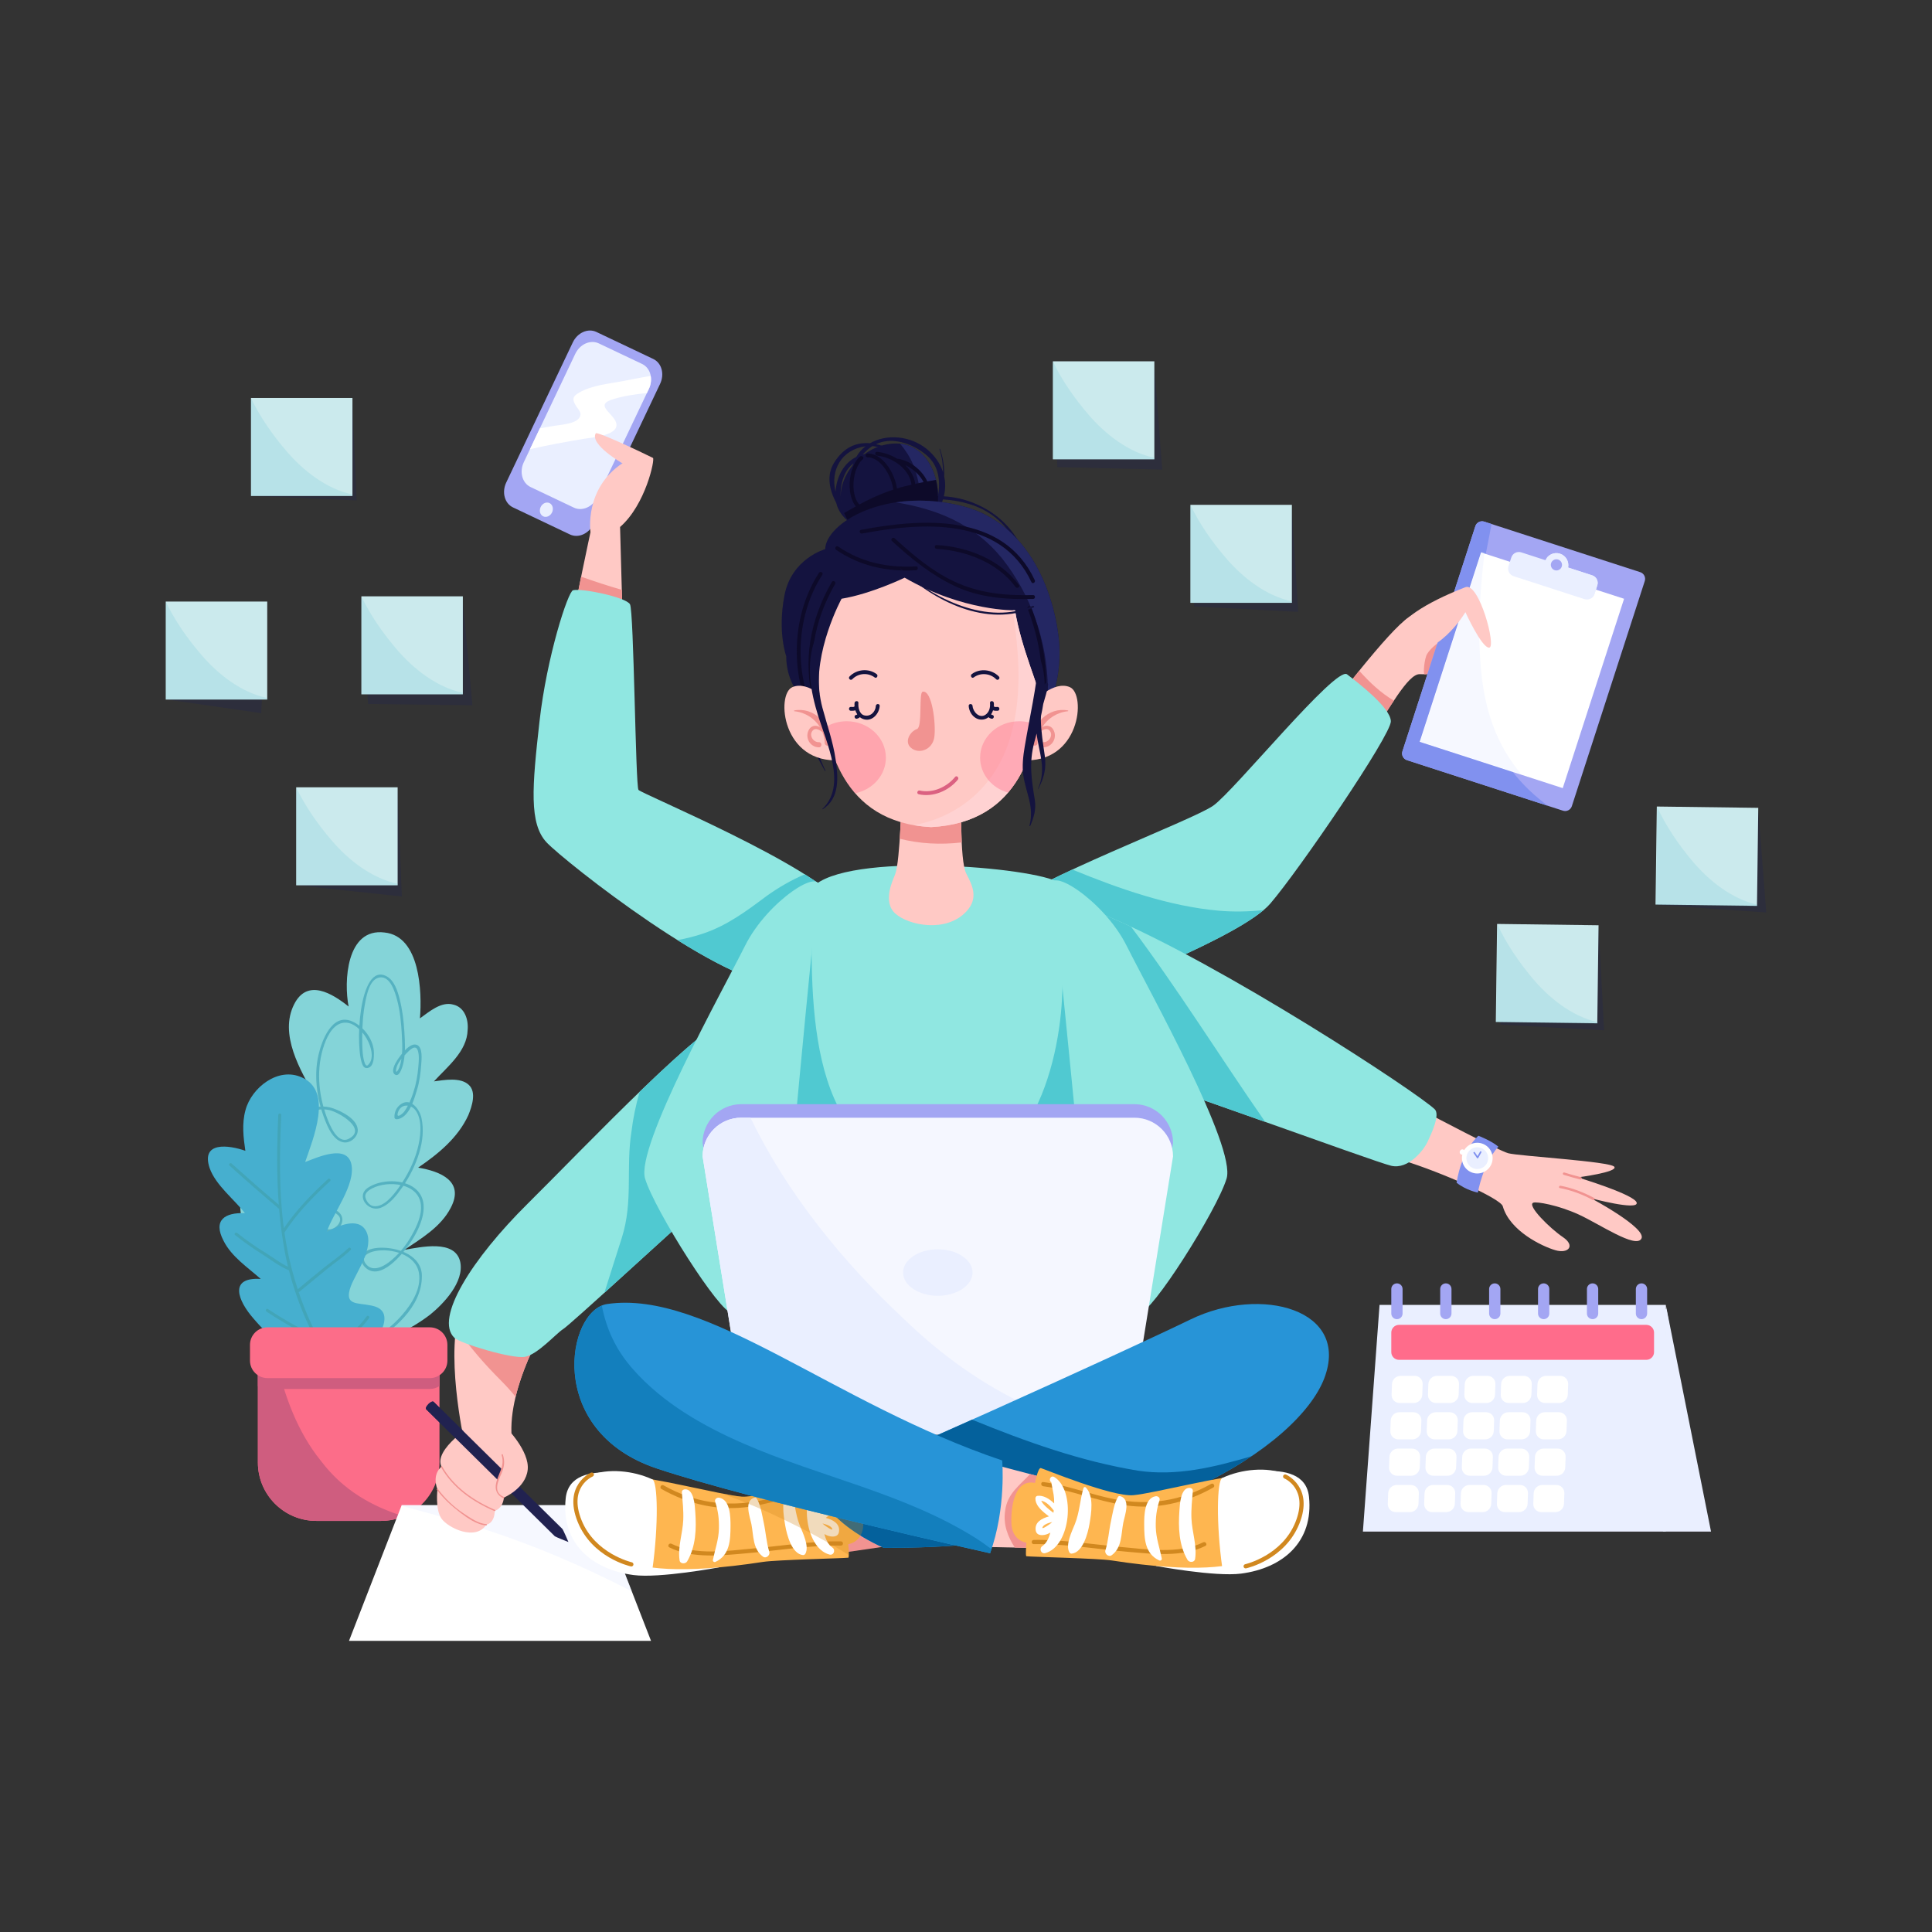 <?xml version="1.0" encoding="utf-8"?>
<!-- Generator: Adobe Illustrator 27.5.0, SVG Export Plug-In . SVG Version: 6.00 Build 0)  -->
<svg version="1.1" xmlns="http://www.w3.org/2000/svg" xmlns:xlink="http://www.w3.org/1999/xlink" x="0px" y="0px"
	 viewBox="0 0 500 500.001" style="enable-background:new 0 0 500 500.001;" xml:space="preserve">

<rect x="0" y="0" width="500" height="500.001" fill="#333333" stroke="none"/>

<g id="OBJECTS">
	<g>
		<g>
			<path style="fill:#84D4D8;" d="M78.667,348.637c-5.913-10.563-14.127-21.122-16.126-33.337c-0.75-3.572-0.815-8.949,3.908-9.699
				c2.953-0.469,5.875,1.551,8.115,3.071c-3.673-6.743-9.058-15.875-6.36-24.05c2.325-7.09,8.885-3.893,13.362-0.852
				c-3.859-6.772-9.398-16.123-5.426-23.896c3.412-6.715,9.849-2.773,14.079,0.611c-1.249-6.34-0.638-20.419,9.309-19.152
				c9.231,0.955,9.709,15.406,9.155,22.215c2.392-1.713,5.529-4.451,8.638-3.552c2.953,0.682,3.95,3.914,3.704,6.556
				c-0.151,5.531-5.215,9.483-8.723,13.308c2.547-0.342,6.899-1.154,9.044,0.927c1.991,1.863,0.814,5.5-0.148,7.833
				c-2.7,5.874-7.794,10.014-12.981,13.56c5.781,0.959,12.062,3.531,8.431,10.404c-2.545,4.944-7.639,7.932-11.957,10.856
				c4.132-0.655,13.112-2.807,14.423,3.158c1.062,5.159-4.28,10.789-7.821,13.651c-6.367,4.884-14.755,8.093-22.15,11.082
				L78.667,348.637z"/>
			<g>
				<path style="opacity:0.7;fill:#42A5B8;" d="M86.515,344.858c-5.436-6.729-12.172-13.599-13.88-22.396
					c-0.582-3-0.246-5.93,2.321-7.855c1.904-1.43,4.46-1.859,6.785-1.857c1.912,0.002,4.247,0.357,5.713,1.69
					c1.616,1.468-0.546,3.65-2.171,3.729c-2.451,0.115-4.527-3.04-5.663-4.789c-1.857-2.858-3.144-6.11-4.045-9.385
					c-0.85-3.09-1.353-6.516-0.571-9.668c1.122-4.521,5.549-8.113,10.255-7.029c2.568,0.593,9.884,4.951,4.959,7.433
					c-2.898,1.461-4.895-3.607-5.602-5.488c-2.253-6.006-2.849-12.859-0.669-18.955c0.879-2.462,2.61-5.818,5.678-5.62
					c1.985,0.13,3.591,1.761,4.702,3.242c1.335,1.778,2.961,5.877,0.886,7.741c-0.888,0.798-1.299-2.637-1.336-3.065
					c-0.117-1.309-0.141-2.628-0.145-3.94c-0.006-3.191,0.226-6.41,0.85-9.542c0.396-1.983,1.192-5.777,3.678-6.139
					c2.758-0.401,3.963,3.794,4.487,5.732c0.801,2.956,1.082,6.071,1.246,9.12c0.151,2.782,0.303,5.791-0.652,8.446
					c-0.238,0.664-1.06,1.866-0.813,0.423c0.271-1.58,1.577-2.971,2.651-4.063c0.806-0.819,2.4-2.538,2.973-0.676
					c0.39,1.274,0.221,2.802,0.116,4.101c-0.185,2.292-0.586,4.541-1.31,6.719c-0.569,1.71-1.262,3.425-2.324,4.891
					c-0.396,0.546-2.132,2.013-1.662,0.322c0.674-2.428,3.381-2.314,4.627-0.549c1.866,2.65,1.214,7.087,0.438,9.994
					c-0.957,3.579-2.74,7.019-4.9,10.014c-1.351,1.87-3.812,5.085-6.478,4.711c-1.082-0.152-2.003-1.447-2.122-2.465
					c-0.118-0.999,1.007-1.729,1.756-2.12c4.108-2.145,12.018-1.445,12.628,4.206c0.292,2.713-1.052,5.565-2.331,7.868
					c-1.491,2.681-3.527,5.193-5.976,7.052c-1.796,1.366-4.481,2.523-6.048,0.245c-1.306-1.899,1.018-2.879,2.538-3.163
					c4.159-0.777,10.518,0.864,11.316,5.686c0.672,4.051-1.899,8.048-4.43,10.937c-2.566,2.931-5.8,5.306-9.144,7.272
					c-0.392,0.231,0.022,0.805,0.411,0.575c6.37-3.748,13.999-9.946,13.928-18.061c-0.044-5.094-5.704-7.161-9.978-7.271
					c-1.626-0.043-3.918,0.165-5.111,1.442c-1.045,1.116-0.6,2.681,0.436,3.663c3.917,3.712,9.669-3.488,11.558-6.244
					c2.586-3.775,5.808-10.54,1.344-14.183c-3.129-2.554-8.973-2.392-12.238-0.189c-3.195,2.156,0.078,6.366,3.279,5.197
					c2.409-0.879,4.262-3.357,5.67-5.367c1.888-2.695,3.403-5.757,4.356-8.907c0.89-2.943,1.217-5.949,0.58-8.98
					c-0.456-2.162-2.721-5.371-5.307-3.601c-1.122,0.768-1.704,1.963-1.696,3.331c0.006,0.962,1.236,0.51,1.678,0.298
					c2.441-1.172,3.475-5.053,4.191-7.398c0.637-2.08,0.913-4.292,1.064-6.457c0.089-1.261,0.449-4.3-1.001-5.043
					c-1.882-0.965-4.439,2.746-5.236,3.953c-0.505,0.765-1.735,2.973-0.517,3.698c1.3,0.776,2.084-2.728,2.2-3.292
					c0.518-2.5,0.352-5.188,0.204-7.725c-0.171-2.916-0.53-5.834-1.254-8.664c-0.505-1.975-1.355-4.658-3.272-5.732
					c-7.373-4.136-8.41,19.243-6.18,23.127c0.375,0.652,1.076,0.72,1.669,0.385c1.115-0.629,1.149-2.612,1.15-3.678
					c0.005-3.405-2.651-6.989-5.747-8.261c-5.163-2.12-7.765,5.076-8.614,8.769c-1.348,5.839-0.225,12.482,2.142,17.916
					c0.817,1.877,2.126,4.27,4.338,4.664c1.846,0.331,3.856-1.506,3.694-3.331c-0.244-2.752-4.095-4.647-6.304-5.434
					c-3.09-1.1-6.396-0.339-8.745,1.958c-4.947,4.845-3.918,11.793-1.903,17.767c0.996,2.953,2.386,5.826,4.208,8.36
					c1.18,1.644,2.761,3.39,4.811,3.856c2.963,0.674,5.492-3.258,2.849-5.244c-2.157-1.623-5.469-1.713-8.025-1.381
					c-2.933,0.383-5.863,1.793-7.194,4.559c-1.989,4.132,0.536,9.928,2.543,13.552c3.03,5.469,7.206,10.133,11.116,14.971
					C86.226,345.621,86.8,345.213,86.515,344.858L86.515,344.858z"/>
			</g>
			<path style="fill:#46AFCF;" d="M88.345,358.377c2.669-3.713,17.686-18.488,7.854-20.486c-3.803-0.819-7.262,0.074-5.407-5.013
				c1.425-3.707,6.165-9.987,3.954-14.278c-2.071-3.854-7.47-1.203-10.186,0.224c1.621-4.917,7.566-12.246,6.358-17.618
				c-1.239-5.174-8.853-1.634-11.94-0.475c1.986-5.893,7.296-18.297-0.826-21.882c-6.171-2.857-13.065,2.66-14.613,8.419
				c-0.99,3.569-0.534,7.165-0.043,10.558c-4.313-1.522-11.613-2.491-9.222,4.524c1.571,4.396,6.366,8.067,9.109,11.616
				c-5.146-0.207-8.363,1.761-5.507,7.191c2.041,4.058,6.157,6.791,9.603,9.833c-8.408-0.525-5.885,5.682-1.858,10.267
				c3.825,4.55,12.413,12.34,16.972,16.18L88.345,358.377z"/>
			<path style="fill:#42A5B8;" d="M94.862,340.705c-2.706,3.894-6.793,6.38-10.257,9.516c-2.993-4.899-5.441-10.292-7.313-15.836
				c0.069-0.011,0.135-0.032,0.199-0.084c2.21-1.86,4.483-3.65,6.695-5.51c2.145-1.802,4.508-3.306,6.528-5.257
				c0.355-0.342-0.185-0.882-0.54-0.54c-1.862,1.799-4.007,3.246-6.032,4.85c-2.393,1.895-4.745,3.858-7.08,5.822
				c-0.558-1.7-1.07-3.412-1.519-5.129c0.001-0.078-0.02-0.153-0.062-0.219c-0.302-1.172-0.582-2.343-0.832-3.511
				c-0.415-1.933-0.752-3.881-1.035-5.835c0.02-0.02,0.042-0.033,0.057-0.059c3.237-4.962,7.402-9.238,11.75-13.232
				c0.363-0.334-0.178-0.872-0.539-0.54c-4.205,3.862-8.219,7.996-11.426,12.737c-1.283-9.697-1.109-19.614-0.672-29.338
				c0.024-0.493-0.739-0.49-0.763,0c-0.35,7.751-0.454,15.527,0.128,23.253c-4.125-3.494-8.189-7.057-12.209-10.671
				c-0.366-0.327-0.907,0.21-0.54,0.541c4.185,3.762,8.415,7.474,12.715,11.105c0.038,0.029,0.075,0.046,0.114,0.061
				c0.32,3.831,0.811,7.648,1.534,11.444c0.225,1.186,0.485,2.372,0.773,3.563c-2.01-0.918-3.882-2.423-5.741-3.559
				c-2.573-1.576-5.057-3.295-7.414-5.185c-0.381-0.304-0.925,0.234-0.54,0.54c2.228,1.784,4.56,3.409,6.972,4.932
				c2.216,1.4,4.508,3.208,6.955,4.193c1.48,5.793,3.673,11.58,6.412,16.926c-4.031-2.147-8.021-4.359-11.825-6.897
				c-0.41-0.275-0.793,0.389-0.384,0.658c4.083,2.726,8.381,5.079,12.715,7.376c0.037,0.018,0.069,0.024,0.103,0.029
				c0.76,1.423,1.556,2.814,2.387,4.157c0.074,0.118,0.179,0.167,0.288,0.175c0.034,0.005,0.068,0.002,0.103-0.002
				c0.002,0,0.002,0,0.002,0c0.071-0.011,0.143-0.034,0.208-0.096c3.592-3.346,7.898-5.905,10.74-9.995
				C95.804,340.686,95.141,340.303,94.862,340.705z"/>
			<g>
				<path style="fill:#FC6D89;" d="M113.739,351.696v26.787c0,8.352-6.771,15.124-15.124,15.124H81.866
					c-8.353,0-15.124-6.773-15.124-15.124v-26.787H113.739z"/>
				<path style="fill:#CF5D7F;" d="M83.12,378.159c-6.169-7.609-9.503-16.855-11.677-26.463h-4.701v26.787
					c0,8.352,6.771,15.124,15.124,15.124h16.749c2.08,0,4.062-0.421,5.864-1.181C96.296,389.872,88.833,385.7,83.12,378.159z"/>
				<path style="fill:#CF5D7F;" d="M66.742,351.696v7.018c0.716,0.47,1.57,0.746,2.491,0.746h42.016c0.92,0,1.775-0.276,2.491-0.746
					v-7.018H66.742z"/>
				<path style="fill:#FC6D89;" d="M115.786,352.118c0,2.507-2.032,4.536-4.538,4.536H69.232c-2.506,0-4.537-2.029-4.537-4.536
					v-4.07c0-2.505,2.031-4.536,4.537-4.536h42.016c2.506,0,4.538,2.031,4.538,4.536V352.118z"/>
			</g>
		</g>
		<g>
			<g>
				<polygon style="opacity:0.3;fill:#212250;" points="335.964,158.346 309.045,156.944 308.078,131.799 334.337,131.799 				"/>
				<rect x="308.078" y="130.652" style="fill:#CBEAED;" width="26.259" height="25.361"/>
				<path style="opacity:0.2;fill:#6DC5D3;" d="M317.291,144.444c-3.436-3.994-6.872-8.814-9.213-13.792v25.36h26.259v-0.381
					C327.598,154.176,321.674,149.541,317.291,144.444z"/>
			</g>
			<g>
				<polygon style="opacity:0.3;fill:#212250;" points="415.136,266.647 388.306,265.164 387.51,240.355 413.767,240.702 				"/>

					<rect x="387.805" y="238.931" transform="matrix(0.013 -1 1 0.013 143.144 649.174)" style="fill:#CBEAED;" width="25.361" height="26.259"/>
				<path style="opacity:0.2;fill:#6DC5D3;" d="M396.556,253.12c-3.383-4.038-6.756-8.904-9.03-13.912l-0.335,25.358l26.256,0.348
					l0.006-0.381C406.732,262.988,400.87,258.275,396.556,253.12z"/>
			</g>
			<g>
				<polygon style="opacity:0.3;fill:#212250;" points="457.101,236.144 429.017,234.2 428.844,209.963 455.101,210.31 				"/>

					<rect x="429.14" y="208.539" transform="matrix(0.013 -1 1 0.013 214.331 660.52)" style="fill:#CBEAED;" width="25.361" height="26.259"/>
				<path style="opacity:0.2;fill:#6DC5D3;" d="M437.889,222.729c-3.382-4.039-6.755-8.904-9.029-13.912l-0.335,25.358l26.256,0.347
					l0.006-0.381C448.066,232.596,442.204,227.883,437.889,222.729z"/>
			</g>
			<g>
				<polygon style="opacity:0.3;fill:#212250;" points="300.773,121.53 273.643,120.889 272.484,94.655 298.743,94.655 				"/>
				<rect x="272.484" y="93.507" style="fill:#CBEAED;" width="26.259" height="25.361"/>
				<path style="opacity:0.2;fill:#6DC5D3;" d="M281.697,107.3c-3.436-3.994-6.872-8.814-9.213-13.792v25.36h26.259v-0.381
					C292.004,117.032,286.08,112.396,281.697,107.3z"/>
			</g>
			<g>
				<polygon style="opacity:0.3;fill:#212250;" points="103.992,232.011 77.146,229.132 76.652,204.899 102.91,204.899 				"/>
				<rect x="76.652" y="203.751" style="fill:#CBEAED;" width="26.258" height="25.361"/>
				<path style="opacity:0.2;fill:#6DC5D3;" d="M85.865,217.544c-3.437-3.994-6.872-8.814-9.213-13.792v25.36h26.258v-0.381
					C96.172,227.276,90.247,222.641,85.865,217.544z"/>
			</g>
			<g>
				<polygon style="opacity:0.3;fill:#212250;" points="122.258,182.52 95.258,182.189 93.528,155.477 119.786,155.477 				"/>
				<rect x="93.528" y="154.329" style="fill:#CBEAED;" width="26.258" height="25.361"/>
				<path style="opacity:0.2;fill:#6DC5D3;" d="M102.741,168.122c-3.436-3.994-6.872-8.815-9.213-13.792v25.36h26.258v-0.381
					C113.049,177.854,107.124,173.218,102.741,168.122z"/>
			</g>
			<g>
				<polygon style="opacity:0.3;fill:#212250;" points="92.297,129.503 65.45,128.376 64.957,104.143 91.215,104.143 				"/>
				<rect x="64.957" y="102.995" style="fill:#CBEAED;" width="26.258" height="25.361"/>
				<path style="opacity:0.2;fill:#6DC5D3;" d="M74.17,116.788c-3.436-3.994-6.872-8.815-9.213-13.793v25.36h26.258v-0.381
					C84.478,126.52,78.553,121.884,74.17,116.788z"/>
			</g>
			<g>
				<polygon style="opacity:0.3;fill:#212250;" points="67.591,184.562 43.393,181.061 42.9,156.828 69.157,156.828 				"/>
				<rect x="42.9" y="155.681" style="fill:#CBEAED;" width="26.258" height="25.361"/>
				<path style="opacity:0.2;fill:#6DC5D3;" d="M52.112,169.473c-3.437-3.994-6.872-8.814-9.213-13.792v25.36h26.258v-0.381
					C62.419,179.205,56.494,174.57,52.112,169.473z"/>
			</g>
		</g>
		<g>
			<g>
				<g>
					<path style="fill:#A3A6F3;" d="M153.604,135.611c-1.201,2.527-3.933,3.739-6.103,2.708l-14.733-6.999
						c-2.17-1.031-2.956-3.915-1.756-6.442l17.227-36.263c1.201-2.526,3.933-3.739,6.103-2.708l14.733,7
						c2.171,1.03,2.956,3.914,1.756,6.442L153.604,135.611z"/>
					<path style="fill:#EAEFFF;" d="M154.617,128.662c-1.2,2.527-3.933,3.74-6.102,2.709l-11.197-5.32
						c-2.17-1.031-2.956-3.914-1.756-6.442l13.315-28.027c1.2-2.526,3.933-3.74,6.102-2.708l11.197,5.32
						c2.171,1.03,2.955,3.915,1.755,6.442L154.617,128.662z"/>
					<path style="fill:#EAEFFF;" d="M142.868,132.613c-0.451,0.948-1.475,1.403-2.289,1.016c-0.813-0.386-1.108-1.468-0.658-2.416
						c0.45-0.948,1.476-1.403,2.289-1.016C143.023,130.584,143.318,131.665,142.868,132.613z"/>
					<path style="fill:#FFFFFF;" d="M168.392,97.274c-2.359,0.426-4.723,0.845-7.082,1.336c-3.576,0.685-8.09,1.063-11.413,2.99
						c-1.787,0.974-1.818,1.801-0.878,3.369c0.514,0.945,1.78,1.828,0.932,3.106c-1.065,1.737-5.221,1.867-6.682,2.154
						c-1.188,0.216-2.369,0.422-3.549,0.627l-2.562,5.393c4.563-1.048,9.149-1.889,13.782-2.655c1.864-0.377,10.38-0.817,8.28-4.759
						c-1.214-2.26-5.143-4.126-0.641-5.493c2.885-0.892,5.87-1.327,8.84-1.629l0.512-1.078
						C168.463,99.518,168.584,98.339,168.392,97.274z"/>
				</g>
				<path style="fill:#FFC9C5;" d="M152.818,137.737c0,0-1.668-11.262,8.249-17.837c0,0-8.506-4.879-6.89-7.745
					c0.317-0.563,11.461,4.681,14.806,6.354c0.567,0.284-1.874,12.091-8.511,17.878c0,0,1.75,61.585,1.75,68.144
					c0,0.875,16.25,16.375,30.625,19.75s22.375,9.375,25.25,13.625s-2.875,19-21.875,14s-51.25-32.25-54.625-39.75
					S152.818,137.737,152.818,137.737z"/>
				<path style="fill:#F19391;" d="M218.098,237.905c-2.875-4.25-10.875-10.25-25.25-13.625s-30.625-18.875-30.625-19.75
					c0-4.368-0.775-33.142-1.294-51.877c-3.544-1.01-7.052-2.179-10.53-3.407c-3.995,19.477-11.291,57.373-8.801,62.908
					c3.375,7.5,35.625,34.75,54.625,39.75S220.973,242.155,218.098,237.905z"/>
				<path style="fill:#90E7E1;" d="M148.306,152.755c-1.311,0.322-6.804,17.212-8.679,33.912
					c-1.899,16.919-2.769,26.509,1.875,31.394c4.645,4.885,45.964,37.656,61.434,36.842c15.47-0.814,23.782-9.363,15.86-20.151
					c-7.922-10.788-52.786-29.311-53.559-30.329c-0.771-1.018-1.179-46.205-2.197-48.037
					C162.022,154.555,150.623,152.187,148.306,152.755z"/>
				<path style="fill:#50C9D1;" d="M218.796,234.753c-1.845-2.513-5.696-5.446-10.526-8.479c-3.501,1.491-6.734,3.368-9.967,5.677
					c-5.193,3.895-10.2,7.604-16.32,9.644c-2.171,0.735-4.396,1.295-6.653,1.702c10.674,6.677,21.293,11.939,27.606,11.607
					C218.405,254.089,226.718,245.541,218.796,234.753z"/>
			</g>
			<g>
				<path style="fill:#FFC9C5;" d="M381.608,170.981c0,0-7.619,3.883-14.158,3.497c-3.095-0.183-8.099,9.395-13.139,16.692
					l-10.085-7.939c0,0,15.004-19.977,20.385-23.507c5.381-3.529,15.189-3.26,15.189-3.26l4.797,7.858L381.608,170.981z"/>
				<path style="fill:#F19391;" d="M351.762,173.591c-4.139,5.12-7.535,9.641-7.535,9.641l10.085,7.939
					c2.198-3.183,4.39-6.799,6.418-9.85C357.309,179.301,354.424,176.559,351.762,173.591z"/>
				<path style="fill:#F19391;" d="M369.354,169.224c-0.75,1.188-1.087,5.286-0.674,5.278c6.228-0.105,12.929-3.521,12.929-3.521
					l2.989-6.658l-2.232-3.658C377.377,163.453,371.433,165.845,369.354,169.224z"/>
				<g>
					<path style="fill:#A3A6F3;" d="M362.95,194.432c-0.311,0.958,0.213,1.986,1.171,2.296l40.376,13.079
						c0.957,0.311,1.985-0.214,2.296-1.172l18.873-58.261c0.312-0.958-0.216-1.986-1.171-2.296l-40.375-13.078
						c-0.959-0.311-1.986,0.214-2.297,1.172L362.95,194.432z"/>
					<path style="fill:#8191EF;" d="M383.425,184.512c-5.342-16.166-0.213-33.148,2.576-48.903l-1.881-0.609
						c-0.959-0.311-1.986,0.214-2.297,1.172l-18.873,58.26c-0.311,0.958,0.213,1.986,1.171,2.296l36.451,11.808
						c-0.728-0.542-1.446-1.101-2.147-1.69C391.259,201.012,386.259,193.178,383.425,184.512z"/>

						<rect x="368.228" y="153.911" transform="matrix(0.308 -0.951 0.951 0.308 107.636 494.759)" style="fill:#FFFFFF;" width="51.531" height="38.925"/>
					<path style="opacity:0.4;fill:#EAEFFF;" d="M384.169,143.107l-0.75-0.243l-15.881,49.023l26.165,8.476
						c-6.202-7.369-9.583-16.343-10.485-27.905C382.375,162.558,383.063,152.812,384.169,143.107z"/>
					<g>
						<g>
							<path style="fill:#EAEFFF;" d="M391.123,144.275l-0.73,2.251c-0.35,1.079,0.244,2.238,1.323,2.587l18.35,5.945
								c1.078,0.35,2.236-0.242,2.586-1.321l0.729-2.252c0.35-1.078-0.241-2.237-1.32-2.585l-6.236-2.021
								c0.306-1.534-0.563-3.087-2.088-3.581c-1.524-0.495-3.14,0.254-3.79,1.676l-6.236-2.02
								C392.631,142.605,391.473,143.196,391.123,144.275z M401.425,145.74c0.245-0.76,1.061-1.176,1.822-0.93
								c0.761,0.247,1.177,1.063,0.932,1.823c-0.248,0.76-1.064,1.176-1.822,0.93C401.595,147.317,401.176,146.501,401.425,145.74z"
								/>
						</g>
						<path style="fill:#EAEFFF;" d="M412.061,148.9l-6.236-2.021c0.306-1.534-0.563-3.087-2.088-3.581
							c-1.322-0.429-2.712,0.08-3.482,1.15c0.777-0.573,1.802-0.783,2.793-0.462c1.524,0.494,2.394,2.047,2.088,3.581l6.236,2.02
							c1.079,0.349,1.67,1.507,1.32,2.586l-0.73,2.252c-0.049,0.151-0.117,0.29-0.195,0.42c0.402-0.247,0.727-0.625,0.884-1.109
							l0.729-2.252C413.73,150.407,413.14,149.248,412.061,148.9z"/>
					</g>
				</g>
				<path style="fill:#FFC9C5;" d="M379.266,151.958c3.518-1.371,8.088,15.66,6.118,15.658c-1.97-0.002-6.138-9.196-6.138-9.196
					s-7.306,12.573-17.197,10.222C359.677,168.079,356.527,160.811,379.266,151.958z"/>
				<path style="fill:#90E7E1;" d="M260.177,234.818c7.232-7.087,48.364-22.501,53.785-26.298
					c5.422-3.797,31.756-36.218,34.645-34.008c2.889,2.21,11.23,8.588,11.347,12.14c0.117,3.551-23.86,38.692-31.226,47.223
					c-7.363,8.531-44.811,22.768-51.512,25.355C270.516,261.82,243.854,250.814,260.177,234.818z"/>
				<path style="fill:#50C9D1;" d="M315.411,235.686c-12.938-1.15-25.749-5.676-37.893-10.641
					c-7.969,3.711-14.782,7.264-17.342,9.773c-16.323,15.996,10.339,27.002,17.04,24.412c6.278-2.425,39.544-15.074,49.772-23.677
					C323.118,235.93,319.244,236.029,315.411,235.686z"/>
			</g>
			<g>
				<path style="fill:#FFC9C5;" d="M396.825,311.249c-1.771,0.661,4.346,6.688,7.65,8.914c3.304,2.228,1.43,4.381-1.973,3.383
					c-3.404-0.997-11.753-4.947-13.586-11.371c-0.576-2.018-15.805-8.77-25.725-11.825l6.576-12.098c0,0,17.859,9.459,20.569,10.205
					c2.71,0.747,26.483,2.11,27.454,3.508c0.971,1.396-9.461,2.741-9.461,2.741s14.931,4.507,15.251,6.583
					c0.319,2.073-11.787-1.174-11.787-1.174s14.424,7.702,13.009,10.426c-1.416,2.722-10.885-3.785-16.246-6.23
					C403.195,311.864,397.69,310.925,396.825,311.249z"/>
				<g>
					<g>
						<path style="fill:#F19391;" d="M412.224,310.556c-2.745-1.46-5.487-2.518-8.544-3.091c-0.395-0.074-0.198-0.664,0.19-0.593
							c3.109,0.584,5.904,1.679,8.688,3.16C412.912,310.222,412.575,310.744,412.224,310.556L412.224,310.556z"/>
					</g>
					<g>
						<path style="fill:#F19391;" d="M408.957,305.245c-1.436-0.365-2.87-0.757-4.286-1.206c-0.382-0.121-0.19-0.713,0.192-0.592
							c1.415,0.449,2.849,0.84,4.287,1.206C409.538,304.753,409.346,305.344,408.957,305.245L408.957,305.245z"/>
					</g>
				</g>
				<g>
					<path style="fill:#8191EF;" d="M382.473,308.642c0,0,1.222-7.341,5.296-11.889c-1.86-1.573-5.157-2.818-5.157-2.818
						s-4.25,3.465-5.65,12.154C379.525,308.107,382.473,308.642,382.473,308.642z"/>
					<path style="fill:#FFFFFF;" d="M377.847,297.843c-0.184,0.323-0.067,0.732,0.255,0.912l0,0
						c0.322,0.182,0.732,0.067,0.913-0.257l0.028-0.049c0.181-0.324,0.067-0.733-0.256-0.914l0,0
						c-0.322-0.182-0.732-0.065-0.913,0.257L377.847,297.843z"/>
					<path style="fill:#FFFFFF;" d="M378.853,297.777c-1.074,1.913-0.396,4.335,1.52,5.409c1.914,1.074,4.336,0.394,5.409-1.519
						c1.075-1.913,0.395-4.336-1.52-5.41C382.349,295.185,379.926,295.865,378.853,297.777z"/>
					<path style="fill:#EAEFFF;" d="M379.856,298.341c-0.762,1.36-0.279,3.078,1.08,3.841c1.358,0.765,3.078,0.28,3.841-1.076
						c0.763-1.36,0.279-3.079-1.078-3.843C382.34,296.5,380.62,296.983,379.856,298.341z"/>
					<g>
						<path style="fill:#8191EF;" d="M382.297,299.758c0.031,0.018,0.069,0.026,0.107,0.024c0.068-0.002,0.13-0.04,0.164-0.102
							l0.809-1.438c0.054-0.097,0.02-0.219-0.076-0.272c-0.095-0.053-0.217-0.021-0.27,0.078l-0.652,1.159l-0.69-1.005
							c-0.061-0.093-0.187-0.113-0.276-0.053c-0.092,0.062-0.113,0.186-0.052,0.278l0.872,1.268
							C382.248,299.723,382.271,299.742,382.297,299.758z"/>
					</g>
				</g>
				<path style="fill:#90E7E1;" d="M371.305,287.074c1.467,1.412-0.883,6.362-1.877,8.473c-0.995,2.11-4.921,7.168-9.365,6.161
					c-4.446-1.007-62.545-22.495-76.176-26.109c-14.193-3.766-40.943-8.266-36.734-16.326c4.208-8.06,21.046-29.893,39.003-22.36
					C316.553,249.66,366.873,282.799,371.305,287.074z"/>
				<path style="fill:#50C9D1;" d="M286.155,236.913c-17.957-7.533-34.795,14.299-39.003,22.36
					c-4.209,8.061,22.541,12.561,36.734,16.326c7.089,1.88,26.203,8.593,43.544,14.746c-11.628-16.715-22.403-34.111-34.707-50.51
					C290.455,238.775,288.256,237.794,286.155,236.913z"/>
			</g>
			<g>
				<g>
					<polygon style="fill:#FFFFFF;" points="168.484,424.651 90.322,424.651 103.962,389.529 154.844,389.529 					"/>
					<path style="opacity:0.4;fill:#EAEFFF;" d="M163.515,411.855l-8.671-22.326h-50.882l-0.061,0.156
						c9.293,2.59,18.721,4.927,27.821,8.252C142.621,401.808,153.237,406.522,163.515,411.855z"/>
				</g>
				<path style="fill:#FFC9C5;" d="M120.112,372.846c0,0-5.249-23.668-0.591-34.8l21.239,5.679c0,0-10.761,17.718-7.949,30.894
					L120.112,372.846z"/>
				<path style="fill:#F19391;" d="M133.439,361.493c2.28-9.465,7.321-17.769,7.321-17.769l-21.239-5.679
					c-0.674,1.609-1.135,3.486-1.44,5.512c3.345,4.924,7.181,9.345,11.602,13.766C130.996,358.638,132.255,360.032,133.439,361.493z
					"/>
				<path style="fill:#90E7E1;" d="M117.594,346.224c1.513,1.447,14.934,5.526,18.256,4.921c3.322-0.605,8.093-6.058,9.909-7.192
					c1.816-1.136,24.727-22.284,37.674-33.87c12.948-11.584,10.904-44.02,6.134-46.292c-4.771-2.272-38.499,33.367-52.966,47.679
					C122.134,325.78,112.373,341.228,117.594,346.224z"/>
				<g>
					<g>
						<path style="fill:#212250;" d="M143.603,397.599l-33.285-32.858c-0.536-0.529,1.381-2.47,1.914-1.94l33.285,32.858
							c0.269,0.265,1.591,3.419,1.591,3.419S143.735,397.729,143.603,397.599z"/>
					</g>
					<path style="fill:#FFC9C5;" d="M122.735,368.425c0,0-10.672,6.588-8.476,11.155c0,0-2.547,1.757-1.054,5.884
						c0,0-0.615,5.183,1.054,7.554c1.669,2.37,8.782,5.883,11.593,1.579c0,0,2.108-0.262,2.196-3.6c0,0,2.02-0.44,2.37-3.426
						c0,0,5.624-2.369,6.149-7.201c0.526-4.831-5.534-10.892-5.534-10.892L122.735,368.425z"/>
					<path style="fill:#212250;" d="M130,380.341L112.231,362.8c-0.533-0.529-2.45,1.411-1.914,1.94l18.48,18.244
						c0.067-0.175,0.135-0.349,0.218-0.507C129.403,381.733,129.754,381.037,130,380.341z"/>
					<g>
						<g>
							<path style="fill:#F19391;" d="M130.419,387.423c-3.017-1.291-1.45-4.156-0.592-6.205c0.698-1.663,0.862-3.027,0.318-4.758
								c-0.066-0.209-0.395-0.12-0.328,0.09c0.976,3.108-1.151,4.973-1.509,7.833c-0.19,1.513,0.587,2.757,1.938,3.336
								C130.446,387.804,130.62,387.51,130.419,387.423L130.419,387.423z"/>
						</g>
						<g>
							<path style="fill:#F19391;" d="M114.112,379.666c3.065,5.406,8.256,8.989,13.845,11.392c0.199,0.086,0.374-0.209,0.173-0.295
								c-5.537-2.379-10.688-5.912-13.723-11.27C114.299,379.303,114.005,379.475,114.112,379.666L114.112,379.666z"/>
						</g>
						<g>
							<path style="fill:#F19391;" d="M113.058,385.551c1.716,2.318,3.787,4.163,6.061,5.92c1.712,1.321,4.438,3.216,6.734,3.297
								c0.22,0.008,0.22-0.333,0-0.341c-1.998-0.07-4.23-1.66-5.835-2.721c-2.55-1.688-4.85-3.873-6.664-6.329
								C113.225,385.203,112.928,385.373,113.058,385.551L113.058,385.551z"/>
						</g>
					</g>
				</g>
				<path style="fill:#50C9D1;" d="M189.566,263.79c-2.472-1.177-12.722,7.829-24.034,18.768c-0.969,3.402-1.694,6.844-2.107,10.287
					c-1.5,9.5,0.5,18-2.5,27.5c-1.501,4.626-2.97,9.409-4.518,14.23c8.205-7.425,19.36-17.634,27.025-24.493
					C196.381,298.498,194.337,266.062,189.566,263.79z"/>
			</g>
			<g>
				<path style="fill:#90E7E1;" d="M211.104,228.876c-3.259,2.546-14.082,56.674-13.738,66.978
					c0.343,10.304,2.404,54.271,3.778,57.017c1.373,2.747,65.605,15.457,82.092,0c16.486-15.457-5.152-119.873-8.588-123.996
					C271.212,224.753,222.095,220.289,211.104,228.876z"/>
				<path style="fill:#50C9D1;" d="M274.647,228.876c-0.017-0.02-0.041-0.039-0.059-0.059c1.566,9.865,0.688,17.432,0.343,27.754
					c-0.549,19.23-9.017,52.428-37.039,46.384c-29.829-6.464-28.114-45.326-27.7-72.541c-3.997,9.335-13.144,55.954-12.827,65.44
					c0.343,10.304,2.404,54.271,3.778,57.017c1.373,2.747,65.605,15.457,82.092,0C299.722,337.414,278.083,232.998,274.647,228.876z
					"/>
				<path style="fill:#FFC9C5;" d="M170.692,305.012c0,0,14.506,35.703,36,44.75h8.25c0,0-21.25-32.25-25-44.75H170.692z"/>
				<path style="fill:#90E7E1;" d="M189.442,339.762c0,0,6.5-4.5,13.25-15.5c0,0,8.102-88.447,9.19-94.311
					c1.089-5.864-13.19,3.061-19.065,14.811c-5.875,11.75-28.375,52-25.875,60.25S186.505,340.175,189.442,339.762z"/>
				<path style="fill:#FFC9C5;" d="M313.692,305.012c0,0-14.506,35.703-36,44.75h-8.25c0,0,21.25-32.25,25-44.75H313.692z"/>
				<path style="fill:#90E7E1;" d="M294.942,339.762c0,0-6.5-4.5-13.25-15.5c0,0-8.472-88.742-9.56-94.606
					c-1.09-5.864,13.56,3.355,19.435,15.105c5.875,11.75,28.375,52,25.875,60.25S297.88,340.175,294.942,339.762z"/>
			</g>
			<g>
				<path style="fill:#A3A6F3;" d="M293.574,357.762c0,5.522-4.477,10-10,10H201.84c-5.523,0-10-4.478-10-10l-10.008-62
					c0-5.523,4.477-10,10-10h101.75c5.523,0,10,4.477,10,10L293.574,357.762z"/>
				<path style="fill:#F5F7FF;" d="M293.574,361.262c0,5.522-4.477,10-10,10H201.84c-5.523,0-10-4.478-10-10l-10.008-62
					c0-5.523,4.477-10,10-10h101.75c5.523,0,10,4.477,10,10L293.574,361.262z"/>
				<path style="fill:#EAEFFF;" d="M251.695,329.333c0,3.32-4.025,6.012-8.988,6.012c-4.965,0-8.989-2.691-8.989-6.012
					c0-3.32,4.024-6.012,8.989-6.012C247.671,323.321,251.695,326.013,251.695,329.333z"/>
				<path style="fill:#EAEFFF;" d="M194.226,289.262h-2.394c-5.523,0-10,4.477-10,10l10.008,62c0,5.522,4.477,10,10,10h81.734
					c0.894,0,1.756-0.129,2.581-0.349c-18.712-4.69-35.955-13.817-52.23-29.568C218.193,326.687,203.744,308.959,194.226,289.262z"
					/>
			</g>
			<g>
				<path style="fill:#FFC9C5;" d="M233.379,205.519c0,0-0.429,17.276-1.667,20.608c-0.598,1.609-3.436,7.213,0,10.304
					c3.436,3.091,13.23,5.08,18.439-0.603c3.128-3.412,1.524-6.669-0.079-9.742c-1.787-3.423-1.236-20.568-1.236-20.568H233.379z"/>
				<path style="fill:#F19391;" d="M248.894,218.021c-0.27-5.846-0.058-12.502-0.058-12.502h-15.457c0,0-0.148,5.955-0.521,11.548
					C238.105,218.395,243.425,218.643,248.894,218.021z"/>
			</g>
			<g>
				<g>
					<path style="fill:#14133F;" d="M223.92,140.298c-3.646-3.838-7.293-8.252-6.141-13.914c1.151-5.565,6.236-10.459,11.897-11.419
						c12.187-2.207,16.313,14.393,10.459,22.645c-2.398,3.358-5.949,3.934-9.883,3.742L223.92,140.298z"/>
					<path style="fill:#242763;" d="M232.93,114.825c1.314,1.536,2.461,3.247,3.381,5.372c1.626,3.949,2.878,11.174,2.77,18.644
						c0.372-0.362,0.726-0.767,1.056-1.229C245.434,130.144,242.557,115.84,232.93,114.825z"/>
					<g>
						<path style="fill:#14133F;" d="M252.402,130.345c-2.673-1.142-5.404-1.726-8.151-1.905c0.021-0.085,0.045-0.16,0.066-0.246
							c0.389-1.663,0.377-3.297,0.047-4.847c0.08-2.357-0.257-4.766-1.089-7.151c-0.029-0.085-0.163-0.05-0.135,0.037
							c0.643,2.009,0.935,4.016,0.925,5.986c-0.757-2.337-2.257-4.427-4.249-6.041c-4.223-3.421-10.365-3.946-14.655-1.466
							c-3.53-0.303-6.819,1.016-9.316,5.07c-2.021,3.28-1.2,7,0.587,10.419c0.46,1.92,1.582,3.441,3.053,4.654
							c0.917,1.185,1.844,2.265,2.66,3.19c0.053,0.06,0.156-0.02,0.11-0.085c-0.492-0.713-0.982-1.431-1.466-2.152
							c2.094,1.343,4.592,2.235,6.818,2.872c0.265,0.076,0.365-0.317,0.111-0.407c-2.613-0.928-5.059-1.925-7.221-3.71
							c-3.466-2.863-3.578-8.209-1.803-11.961c0.532-1.127,1.27-1.99,2.136-2.664c-0.212,0.604-0.383,1.244-0.493,1.929
							c-0.007,0.039,0.041,0.062,0.063,0.027c0.641-0.988,1.223-1.947,1.835-2.84c3.192-1.559,7.48-1.275,10.814-0.813
							c0.328,0.045,0.563-0.373,0.238-0.565c-2.168-1.287-4.397-2.267-6.569-2.724c0.369-0.17,0.757-0.326,1.179-0.459
							c4.014-1.267,8.805,0.714,11.843,3.267c3.234,2.716,3.715,6.757,2.995,10.621c-7.368-0.087-14.801,2.602-21.52,5.46
							c-0.037,0.016-0.011,0.078,0.027,0.064c6.947-2.546,14.069-4.824,21.324-4.715c-0.006,0.024-0.01,0.049-0.016,0.074
							c-1.051,4.497-5.096,6.081-8.254,8.844c-0.333,0.291,0.101,0.841,0.469,0.607c1.212-0.768,2.316-1.425,3.316-2.069
							c-0.494,0.545-1.006,1.078-1.55,1.586c-0.2,0.187,0.095,0.475,0.299,0.298c1.072-0.931,2.035-1.949,2.898-3.025
							c1.968-1.489,3.406-3.204,4.308-6.257c2.238,0.136,4.489,0.499,6.751,1.18c11.017,3.315,14.21,12.972,16.78,22.979
							c0.068,0.269,0.447,0.15,0.406-0.112C266.333,143.044,262.319,134.58,252.402,130.345z M221.595,118.26
							c-3.358,1.646-5.101,5.279-5.362,8.971c-1.359-5.463,1.482-10.882,7.764-11.735
							C223.046,116.238,222.229,117.159,221.595,118.26z M230.825,116.954c1.416,0.616,1.862,0.548,0.327,0.369
							c-2.672-0.312-5.24-0.352-7.852,0.315c0.704-0.842,1.497-1.585,2.478-2.186C227.527,115.608,229.271,116.277,230.825,116.954z
							"/>
						<path style="fill:#14133F;" d="M209.991,186.452c-0.008-0.226-0.35-0.227-0.352,0c-0.027,2.344,0.111,4.548,0.797,6.796
							c0.678,2.221,2.008,4.237,3.061,6.289c0.041,0.082,0.158,0.01,0.121-0.071C211.635,195.103,210.148,191.317,209.991,186.452z"
							/>
					</g>
					<g>
						<path style="fill:#0D0A29;" d="M224.46,131.79c-4.928-1.043-4.231-10.403-1.175-12.931c0.498-0.411-0.214-1.115-0.707-0.707
							c-3.607,2.983-4.099,13.392,1.616,14.602C224.823,132.887,225.091,131.923,224.46,131.79z"/>
						<path style="fill:#0D0A29;" d="M224.518,117.372c-0.643,0.01-0.645,1.01,0,1c4.087-0.065,7.359,6.927,6.624,10.405
							c-0.134,0.629,0.83,0.896,0.964,0.266C232.968,124.962,229.319,117.295,224.518,117.372z"/>
						<path style="fill:#0D0A29;" d="M232.327,118.722c-0.046-0.006-0.085,0.003-0.126,0.007c-1.596-0.985-3.421-1.627-5.209-1.802
							c-0.642-0.063-0.636,0.938,0,1c4.562,0.445,9.779,4.405,8.844,9.454c-0.117,0.63,0.847,0.899,0.964,0.266
							c0.526-2.84-0.586-5.366-2.478-7.257c2.967,1.39,5.758,4.508,5.319,7.689c-0.087,0.63,0.877,0.902,0.964,0.266
							C241.229,123.822,236.558,119.3,232.327,118.722z"/>
					</g>
					<path style="fill:#0D0A29;" d="M218.464,132.773c1.167,2.799,3.308,5.264,5.456,7.525l6.333,1.055
						c3.934,0.192,7.484-0.384,9.883-3.742c2.575-3.63,3.217-8.874,2.094-13.423c-2.727,0.456-5.424,1.021-8.055,1.656
						C228.139,127.354,223.286,129.958,218.464,132.773z"/>
					<path style="fill:#14133F;" d="M271.034,183.107c0,0,3.072-4.812,3.168-13.927c0.096-9.116-4.799-32.817-24.758-38.094
						c-19.958-5.277-35.703,4.222-35.891,11.035c0,0-8.723,2.399-10.548,11.995c-1.826,9.595,0.477,15.736,0.477,15.736
						s-0.469,10.548,9.121,13.43C222.193,186.164,257.505,192.044,271.034,183.107z"/>
					<path style="fill:#242763;" d="M249.444,131.085c-6.429-1.7-12.416-1.861-17.592-1.078
						c10.557,1.734,20.143,5.485,27.489,14.518c7.461,9.407,11.678,21.409,11.84,33.411c0.037,1.683,0.009,3.356-0.061,5.023
						c0.483-0.831,2.994-5.54,3.081-13.781C274.298,160.064,269.403,136.363,249.444,131.085z"/>
					<g>
						<path style="fill:#0D0A29;" d="M267.365,154.008c-7.145,0.181-13.956-0.464-20.494-3.545
							c-5.747-2.708-10.683-6.899-15.331-11.159c-0.474-0.434-1.184,0.271-0.707,0.707c4.954,4.54,10.167,8.787,16.282,11.668
							c6.39,3.011,13.292,3.504,20.25,3.329C268.009,154.992,268.011,153.992,267.365,154.008z"/>
						<path style="fill:#0D0A29;" d="M223.104,138.085c15.554-2.928,35.909-4.445,43.829,12.567
							c0.271,0.584,1.134,0.076,0.863-0.505c-8.121-17.445-28.967-16.037-44.958-13.026
							C222.205,137.241,222.475,138.204,223.104,138.085z"/>
						<path style="fill:#0D0A29;" d="M242.403,141.053c-0.645-0.036-0.641,0.964,0,1c7.592,0.424,15.814,3.563,20.423,9.863
							c0.376,0.515,1.245,0.017,0.863-0.505C258.855,144.803,250.382,141.499,242.403,141.053z"/>
						<path style="fill:#0D0A29;" d="M237.032,146.583c-7.296,0.396-14.03-0.993-20.128-5.145c-0.534-0.364-1.034,0.503-0.505,0.863
							c6.236,4.246,13.167,5.687,20.633,5.282C237.674,147.548,237.677,146.547,237.032,146.583z"/>
						<path style="fill:#0D0A29;" d="M215.272,150.622c-5.593,9.673-7.688,20.637-4.632,31.508c0.174,0.62,1.139,0.356,0.964-0.266
							c-2.986-10.627-0.933-21.288,4.531-30.738C216.46,150.567,215.595,150.064,215.272,150.622z"/>
						<path style="fill:#0D0A29;" d="M212.818,148.757c0.353-0.542-0.513-1.042-0.863-0.505c-6.739,10.317-7.588,24.93-2.37,36.052
							c0.273,0.584,1.136,0.075,0.863-0.505C205.38,172.995,206.284,158.76,212.818,148.757z"/>
						<path style="fill:#0D0A29;" d="M266.9,157.219c-0.228-0.596-1.196-0.337-0.965,0.266c3.082,8.029,4.462,16.411,3.458,24.987
							c-0.075,0.64,0.926,0.632,1,0C271.407,173.809,270.013,165.33,266.9,157.219z"/>
					</g>
				</g>
				<g>
					<path style="fill:#FFC9C5;" d="M267.353,181.779c0,0,5.336-5.821,9.559-3.931c4.225,1.89,2.668,19.895-12.449,18.895
						L267.353,181.779z"/>
					<path style="fill:#F19391;" d="M276.384,183.859c-5.07-0.939-9.385,3.461-9.289,8.438c0.018,0.908,1.375,0.905,1.406,0
						c0.033-1,0.246-1.949,0.598-2.829c0.781-0.612,1.768-1.14,2.43-0.504c1.228,1.18-0.002,3.188-1.508,3.11
						c-0.859-0.045-0.865,1.354,0,1.336c2.385-0.049,3.771-2.679,2.512-4.676c-0.529-0.84-1.465-1.097-2.367-0.754
						c-0.16,0.061-0.297,0.152-0.44,0.236c1.385-2.278,3.815-3.864,6.631-4.149C276.466,184.055,276.509,183.882,276.384,183.859z"
						/>
				</g>
				<g>
					<path style="fill:#FFC9C5;" d="M214.595,181.779c0,0-5.335-5.821-9.559-3.931c-4.224,1.89-2.667,19.895,12.449,18.895
						L214.595,181.779z"/>
					<path style="fill:#F19391;" d="M205.563,183.859c5.07-0.939,9.386,3.461,9.29,8.438c-0.018,0.908-1.376,0.905-1.406,0
						c-0.033-1-0.247-1.949-0.598-2.829c-0.781-0.612-1.769-1.14-2.431-0.504c-1.229,1.18,0.002,3.188,1.509,3.11
						c0.858-0.045,0.864,1.354,0,1.336c-2.386-0.049-3.773-2.679-2.512-4.676c0.529-0.84,1.464-1.097,2.367-0.754
						c0.16,0.061,0.297,0.152,0.439,0.236c-1.386-2.278-3.815-3.864-6.631-4.149C205.482,184.055,205.438,183.882,205.563,183.859z"
						/>
				</g>
				<g>
					<g>
						<path style="fill:#FFC9C5;" d="M217.797,154.954c0,0-7.463,13.692-5.621,25.641c1.842,11.949,5.329,32.264,28.798,33.458
							c23.471-1.195,27.32-21.366,28.158-33.427c0.137-1.97-4.893-12.894-6.447-22.675c0,0-13.338,0.334-28.566-8.447
							C234.118,149.504,225.439,153.703,217.797,154.954z"/>
						<path style="fill:#FFD2D2;" d="M262.685,157.951c0,0-0.196,0.004-0.56-0.002c1.614,11.216,2.594,22.815-0.95,33.771
							c-3.5,11-11.875,18.875-23.125,21.5c-0.528,0.124-1.062,0.222-1.593,0.325c1.419,0.251,2.918,0.428,4.517,0.509
							c23.471-1.195,27.32-21.366,28.158-33.427C269.269,178.657,264.239,167.732,262.685,157.951z"/>
					</g>
					<g>
						<path style="fill:#F19391;" d="M238.763,179.02c-1.024,0.238,0.001,9.127-1.426,9.633c-1.845,0.654-3.361,3.311-1.614,4.851
							c2.059,1.814,5.623,0.551,6.083-2.756C242.266,187.439,241.225,178.447,238.763,179.02z"/>
						<path style="fill:#14133F;" d="M258.156,182.951c-0.192,0.002-0.754,0.094-0.877-0.097c-0.021-0.032-0.048-0.049-0.071-0.074
							c0.022-0.283,0.028-0.566,0.002-0.844c-0.06-0.636-1.06-0.642-1,0c0.107,1.128-0.178,2.359-1.161,3.036
							c-1.574,1.084-3.266-0.784-3.35-2.278c-0.035-0.641-1.036-0.645-1,0c0.107,1.918,1.67,3.794,3.732,3.513
							c0.554-0.075,1.017-0.297,1.405-0.605c0.19,0.196,0.438,0.328,0.74,0.398c0.628,0.146,0.894-0.818,0.266-0.964
							c-0.14-0.033-0.274-0.045-0.328-0.183c0.208-0.313,0.371-0.657,0.486-1.025c0.351,0.131,0.76,0.127,1.155,0.124
							C258.801,183.945,258.802,182.945,258.156,182.951z"/>
						<path style="fill:#14133F;" d="M252.003,175.315c1.744-1.306,4.29-1.08,5.8,0.473c0.45,0.463,1.157-0.245,0.707-0.707
							c-1.793-1.843-4.918-2.197-7.012-0.629C250.988,174.833,251.485,175.702,252.003,175.315z"/>
						<path style="fill:#14133F;" d="M226.666,182.693c-0.087,1.555-1.402,2.86-3,2.444c-1.288-0.335-1.615-2.097-1.511-3.202
							c0.062-0.642-0.939-0.636-1,0c-0.026,0.28-0.02,0.563,0.002,0.845c-0.023,0.025-0.051,0.042-0.071,0.073
							c-0.122,0.191-0.685,0.099-0.877,0.097c-0.645-0.006-0.645,0.994,0,1c0.393,0.004,0.8,0.008,1.147-0.121
							c0.116,0.368,0.285,0.71,0.495,1.023c-0.054,0.139-0.189,0.15-0.329,0.184c-0.628,0.146-0.361,1.11,0.266,0.964
							c0.304-0.071,0.552-0.203,0.741-0.399c0.321,0.255,0.694,0.456,1.13,0.569c2.145,0.559,3.897-1.518,4.007-3.476
							C227.702,182.049,226.702,182.052,226.666,182.693z"/>
						<path style="fill:#14133F;" d="M220.563,175.788c1.539-1.589,4.021-1.791,5.801-0.473c0.519,0.384,1.017-0.484,0.505-0.863
							c-2.131-1.578-5.189-1.254-7.013,0.629C219.407,175.544,220.113,176.251,220.563,175.788z"/>
						<path style="fill:#DB6181;" d="M247.184,201.067c-2.143,2.619-5.772,4.285-9.158,3.523c-0.628-0.142-0.895,0.822-0.266,0.964
							c3.718,0.838,7.757-0.878,10.131-3.779C248.296,201.279,247.593,200.567,247.184,201.067z"/>
						<path style="opacity:0.4;fill:#FF6E8D;" d="M263.78,186.657c-5.594,0-10.127,4.222-10.127,9.431
							c0,4.271,3.05,7.874,7.23,9.035c4.338-5.072,6.404-11.556,7.422-17.463C266.942,187.023,265.409,186.657,263.78,186.657z"/>
						<path style="opacity:0.4;fill:#FF6E8D;" d="M229.267,196.088c0-5.209-4.534-9.431-10.127-9.431
							c-2.065,0-3.984,0.579-5.586,1.568c1.294,5.807,3.464,12.125,7.767,17.069C225.864,204.364,229.267,200.599,229.267,196.088z"
							/>
					</g>
				</g>
				<g>
					<path style="fill:#14133F;" d="M269.37,186.142c-0.004-0.29,0.018-0.578,0.039-0.865c0.229-1.036,0.426-2.07,0.584-3.104
						c0.449-1.641,1.012-3.265,1.256-4.918c0.08-0.54-0.609-0.732-0.814-0.225c-0.023,0.061-0.045,0.122-0.07,0.184
						c-0.041-2.268-0.402-4.561-1.244-6.912c-0.041-0.115-0.195-0.091-0.207,0.028c-0.715,7.833-2.424,15.205-3.725,22.92
						c-0.4,2.374-0.707,5.02-0.355,7.417c0.684,4.676,2.885,8.094,1.59,13.007c-0.029,0.112,0.145,0.194,0.191,0.081
						c0.94-2.204,1.58-4.272,1.19-6.721c-0.855-5.362-1.537-9.541-0.135-14.912c0.201-0.767,0.404-1.527,0.603-2.285
						c0.566,4.952,2.67,9.117,0.332,14.346c-0.017,0.04,0.039,0.076,0.061,0.035c1.518-2.758,2.178-5.409,1.73-8.584
						C269.948,192.464,269.415,189.35,269.37,186.142z"/>
					<path style="fill:#14133F;" d="M212.844,183.17c-1.615-6.016-0.802-11.299-0.396-17.349c0.064-0.961-1.299-1.029-1.589-0.215
						c-2.318,6.525-1.097,13.277,0.897,19.713c2.125,6.861,7.502,17.993,1.08,24.016c-0.059,0.055,0.018,0.154,0.085,0.11
						c4.467-2.879,4.01-8.251,3.327-12.961C215.592,191.951,214.027,187.58,212.844,183.17z"/>
					<path style="fill:#14133F;" d="M267.265,156.783c-11.652,5.161-25.754-1.763-34.301-9.696c-0.032-0.031-0.082,0.018-0.049,0.05
						c8.635,8.473,22.573,15.396,34.598,10.071C267.802,157.08,267.552,156.656,267.265,156.783z"/>
				</g>
			</g>
			<g>
				<g>
					<polygon style="fill:#F19391;" points="215.7,402.183 240.842,398.522 225.588,379.933 206.384,387.592 					"/>
					<g>
						<path style="fill:#FFFFFF;" d="M186.03,405.639c0,0-15.293,2.865-22.058,1.984c-10.76-1.401-18.796-8.172-17.569-19.885
							c1.226-11.714,22.788-4.445,22.788-4.445L186.03,405.639z"/>
						<path style="fill:#FEB650;" d="M191.848,387.329c-5.468-0.504-23.121-5.176-30.81-5.447c-7.689-0.272-4.903,19.612,0,21.791
							c4.903,2.18,14.525,3.916,36.439,0.545c3.541-0.545,20.685-0.918,22.063-1.09c0.291-0.036,0-3.506,0-3.506
							s3.762-0.441,3.887-5.11c0.126-4.669-1.01-11.42-6.12-10.347c0,0-0.758-4.038-1.514-3.849
							C215.037,380.506,197.314,387.834,191.848,387.329z"/>
						<g>
							<g>
								<path style="fill:#D1881F;" d="M217.635,399.996c-8.087-0.121-16.166,1.271-24.205,1.974
									c-6.399,0.559-14.226,1.491-20.198-1.504c-0.629-0.315-0.076-1.254,0.55-0.941c6.178,3.099,14.572,1.818,21.174,1.218
									c7.533-0.685,15.097-1.95,22.68-1.837C218.337,398.917,218.338,400.006,217.635,399.996L217.635,399.996z"/>
							</g>
							<g>
								<path style="fill:#D1881F;" d="M215.183,385.014c-7.181,0.944-13.936,3.854-21.107,4.911
									c-8.079,1.189-15.825-0.573-22.888-4.577c-0.611-0.347-0.063-1.287,0.55-0.94c7.878,4.466,16.156,5.679,25,3.962
									c6.219-1.208,12.145-3.617,18.444-4.444C215.878,383.833,215.869,384.924,215.183,385.014L215.183,385.014z"/>
							</g>
						</g>
						<path style="fill:#FFFFFF;" d="M168.846,382.868c1.388,0.644,1.604,11.786,0,23.241c0,0-12.637,2.075-19.446-11.621
							C142.59,380.792,158.718,378.17,168.846,382.868z"/>
						<g>
							<path style="fill:#FFFFFF;" d="M176.826,393.336c0.097-2.431-0.165-4.761-0.355-7.152c-0.033-0.428,0.368-0.722,0.749-0.748
								c2.426-0.173,2.609,4.347,2.718,5.875c0.311,4.354,0.157,8.913-2.101,12.768c-0.428,0.73-1.818,0.706-1.96-0.256
								C175.357,400.299,176.686,396.863,176.826,393.336z"/>
							<path style="fill:#FFFFFF;" d="M185.087,388.644c-0.215-0.663,0.446-1.141,1.038-1.038c2.892,0.509,2.941,5.07,2.934,7.273
								c-0.013,3.652-0.157,7.595-3.88,9.327c-0.371,0.174-0.759-0.105-0.676-0.519c0.565-2.78,1.498-5.255,1.556-8.127
								C186.11,393.049,185.854,391.001,185.087,388.644z"/>
							<path style="fill:#FFFFFF;" d="M195.312,387.566c0.201-0.052,0.413,0.033,0.52,0.212c1.058,1.785,1.396,4.324,1.833,6.343
								c0.543,2.506,0.659,5.026,1.43,7.485c0.273,0.876-0.832,1.843-1.633,1.255c-2.701-1.985-2.415-5.459-3.001-8.424
								C194.089,392.561,192.428,388.325,195.312,387.566z"/>
							<path style="fill:#FFFFFF;" d="M204.755,385.467c0.934,3.083,0.999,6.229,2.229,9.314c0.743,1.864,2.527,5.386,1.44,7.334
								c-0.109,0.195-0.363,0.362-0.596,0.342c-2.917-0.273-4.209-5.304-4.609-7.647c-0.468-2.742-1.225-7.289,0.961-9.493
								C204.366,385.127,204.682,385.222,204.755,385.467z"/>
							<path style="fill:#FFFFFF;" d="M214.646,402.318c1.13,0.308,1.681-1.202,0.767-1.82c-1.101-0.745-1.693-2.056-2.06-3.486
								c0.214,0.122,0.43,0.234,0.647,0.328c1.036,0.446,2.895,0.67,3.132-0.921c0.304-2.043-1.476-3.069-3.423-3.602
								c0.388-0.279,0.758-0.578,1.105-0.868c1.124-0.935,2.429-2.223,2.396-3.803c-0.006-0.267-0.197-0.603-0.489-0.643
								c-1.553-0.215-3.077,0.719-4.367,1.952c-0.012-0.756,0.02-1.513,0.14-2.267c0.047-0.297,0.632-3.27,0.621-3.268
								c0.132-0.024,0.27-0.162,0.295-0.294c0.012-0.063,0.023-0.125,0.034-0.188c0.11-0.607-0.489-1.195-1.087-0.836
								C206.727,385.997,208.018,400.513,214.646,402.318z M213.493,391.166c-0.304,0.252-0.626,0.487-0.946,0.725
								c-0.026-0.202-0.056-0.404-0.078-0.606c0.903-1.203,2.056-2.353,3.233-2.511C215.28,389.714,214.163,390.608,213.493,391.166
								z M212.86,394.271c0-0.002,0-0.003,0-0.003c1.22,0.302,2.391,0.761,2.542,1.473c0.109,0.516-1.878-0.885-2.107-1.08
								C213.148,394.534,213.006,394.4,212.86,394.271z"/>
						</g>
						<path style="fill:#D1881F;" d="M163.392,405.397c0.25,0,0.475-0.172,0.532-0.427c0.064-0.293-0.12-0.584-0.414-0.649
							c-0.095-0.021-9.528-2.216-13.014-10.911c-3.4-8.487,2.622-11.18,2.88-11.289c0.276-0.119,0.405-0.438,0.287-0.716
							c-0.118-0.277-0.439-0.405-0.715-0.287c-0.074,0.032-7.255,3.232-3.463,12.696c3.702,9.241,13.378,11.48,13.788,11.57
							C163.313,405.394,163.354,405.397,163.392,405.397z"/>
					</g>
					<g>
						<path style="fill:#2794D7;" d="M211.277,384.838c10.624-3.813,78.323-34.387,96.847-43.375
							c18.274-8.869,41.379-2.559,34.594,15.254c-6.537,17.161-45.624,44.277-114.023,43.855
							C213.01,393.46,211.277,384.838,211.277,384.838z"/>
						<path style="fill:#04619C;" d="M294.521,380.612c-15.017-2.472-28.976-7.514-42.958-13.2
							c-18.594,8.325-35.422,15.68-40.286,17.426c0,0,1.732,8.622,17.417,15.734c44.359,0.273,76.373-11.037,95.192-23.701
							C314.227,379.733,304.421,382.089,294.521,380.612z"/>
					</g>
					<path style="opacity:0.3;fill:#D1881F;" d="M219.666,402.461c0.027-1.016-0.125-2.839-0.125-2.839s3.762-0.441,3.887-5.11
						c0.126-4.669-1.01-11.42-6.12-10.347c0,0-0.758-4.038-1.514-3.849c-0.757,0.189-18.479,7.518-23.946,7.013
						c-1.183-0.109-2.936-0.414-5.034-0.825c5.583,2.021,11.07,4.347,16.406,6.939C208.572,396.037,214.265,399.025,219.666,402.461
						z"/>
				</g>
				<g>
					<g>
						<polygon style="fill:#FFC9C5;" points="275.738,383.919 253.236,377.964 255.279,400.353 279.437,400.87 						"/>
						<path style="fill:#F19391;" d="M275.738,383.919l-9.17-2.427c-2.61,2.904-5.926,4.98-6.458,9.64
							c-0.492,3.442,0.702,6.557,2.526,9.378l16.8,0.36L275.738,383.919z"/>
					</g>
					<g>
						<path style="fill:#FFFFFF;" d="M299.141,405.262c0,0,15.293,2.865,22.058,1.984c10.76-1.401,18.796-8.172,17.569-19.885
							c-1.226-11.713-22.787-4.444-22.787-4.444L299.141,405.262z"/>
						<path style="fill:#FEB650;" d="M293.325,386.952c5.467-0.504,23.119-5.175,30.808-5.447c7.689-0.272,4.903,19.612,0,21.791
							c-4.902,2.18-14.523,3.916-36.439,0.545c-3.542-0.545-20.686-0.918-22.065-1.089c-0.289-0.036,0-3.507,0-3.507
							s-3.761-0.441-3.886-5.11c-0.126-4.669,1.009-11.419,6.12-10.347c0,0,0.758-4.038,1.514-3.849
							C270.135,380.129,287.857,387.457,293.325,386.952z"/>
						<g>
							<g>
								<path style="fill:#D1881F;" d="M267.537,399.619c8.086-0.12,16.167,1.271,24.204,1.974
									c6.399,0.559,14.227,1.492,20.198-1.504c0.63-0.314,0.076-1.254-0.549-0.94c-6.179,3.099-14.573,1.818-21.175,1.219
									c-7.533-0.686-15.097-1.95-22.679-1.838C266.834,398.54,266.834,399.63,267.537,399.619L267.537,399.619z"/>
							</g>
							<g>
								<path style="fill:#D1881F;" d="M269.988,384.638c7.183,0.943,13.937,3.854,21.107,4.91
									c8.08,1.189,15.826-0.572,22.888-4.576c0.612-0.348,0.063-1.288-0.55-0.941c-7.878,4.466-16.156,5.68-25,3.962
									c-6.219-1.208-12.145-3.616-18.444-4.444C269.295,383.456,269.303,384.547,269.988,384.638L269.988,384.638z"/>
							</g>
						</g>
						<path style="fill:#FFFFFF;" d="M316.325,382.491c-1.388,0.644-1.604,11.786,0,23.242c0,0,12.637,2.074,19.446-11.622
							C342.581,380.415,326.453,377.793,316.325,382.491z"/>
						<g>
							<path style="fill:#FFFFFF;" d="M308.345,392.959c-0.096-2.43,0.166-4.761,0.355-7.152c0.034-0.428-0.368-0.722-0.749-0.748
								c-2.426-0.173-2.609,4.347-2.718,5.876c-0.311,4.353-0.157,8.912,2.101,12.768c0.428,0.729,1.819,0.705,1.96-0.257
								C309.813,399.922,308.485,396.486,308.345,392.959z"/>
							<path style="fill:#FFFFFF;" d="M300.084,388.267c0.215-0.663-0.445-1.141-1.037-1.037c-2.892,0.509-2.942,5.07-2.935,7.273
								c0.013,3.653,0.158,7.595,3.88,9.327c0.372,0.174,0.76-0.105,0.677-0.518c-0.566-2.78-1.498-5.256-1.556-8.128
								C299.063,392.672,299.317,390.625,300.084,388.267z"/>
							<path style="fill:#FFFFFF;" d="M289.86,387.19c-0.202-0.052-0.413,0.033-0.52,0.212c-1.058,1.786-1.395,4.324-1.834,6.343
								c-0.543,2.506-0.658,5.026-1.428,7.485c-0.275,0.876,0.832,1.844,1.632,1.255c2.7-1.985,2.415-5.458,3.001-8.424
								C291.082,392.184,292.744,387.948,289.86,387.19z"/>
							<path style="fill:#FFFFFF;" d="M280.416,385.091c-0.933,3.082-0.998,6.228-2.229,9.313c-0.742,1.864-2.525,5.385-1.44,7.333
								c0.11,0.196,0.364,0.363,0.596,0.342c2.918-0.273,4.209-5.304,4.609-7.647c0.469-2.742,1.226-7.288-0.96-9.493
								C280.806,384.75,280.49,384.845,280.416,385.091z"/>
							<path style="fill:#FFFFFF;" d="M272.814,382.229c-0.599-0.36-1.198,0.227-1.088,0.835c0.013,0.063,0.023,0.125,0.034,0.188
								c0.025,0.132,0.164,0.271,0.296,0.295c-0.011-0.003,0.574,2.971,0.621,3.268c0.119,0.753,0.151,1.51,0.139,2.266
								c-1.29-1.232-2.814-2.167-4.367-1.952c-0.291,0.041-0.482,0.376-0.489,0.643c-0.031,1.58,1.272,2.869,2.397,3.803
								c0.349,0.29,0.719,0.589,1.106,0.868c-1.947,0.532-3.727,1.56-3.424,3.603c0.238,1.591,2.096,1.366,3.133,0.92
								c0.217-0.094,0.434-0.206,0.646-0.327c-0.366,1.43-0.96,2.74-2.06,3.485c-0.913,0.618-0.362,2.128,0.768,1.82
								C277.153,400.136,278.445,385.62,272.814,382.229z M269.469,388.397c1.179,0.157,2.33,1.308,3.235,2.512
								c-0.023,0.202-0.054,0.404-0.079,0.606c-0.321-0.239-0.643-0.474-0.947-0.726
								C271.008,390.233,269.891,389.337,269.469,388.397z M271.876,394.284c-0.228,0.194-2.216,1.595-2.107,1.08
								c0.151-0.712,1.322-1.172,2.544-1.473c0,0,0,0.001,0,0.002C272.165,394.023,272.022,394.157,271.876,394.284z"/>
						</g>
						<path style="fill:#D1881F;" d="M322.371,405.897c-0.25,0-0.475-0.172-0.532-0.427c-0.064-0.293,0.12-0.584,0.414-0.649
							c0.095-0.021,9.528-2.216,13.014-10.911c3.4-8.487-2.622-11.18-2.88-11.289c-0.276-0.119-0.405-0.439-0.287-0.715
							c0.118-0.278,0.439-0.406,0.715-0.288c0.073,0.032,7.255,3.232,3.463,12.696c-3.702,9.241-13.379,11.48-13.788,11.57
							C322.449,405.893,322.409,405.897,322.371,405.897z"/>
					</g>
					<g>
						<path style="fill:#2794D7;" d="M259.365,377.964c0,0,1.09,12.354-3.133,24.019c0,0-61.378-13.611-86.263-21.95
							c-29.005-9.721-23.228-41.015-12.839-42.553C182.872,333.672,215.7,363.254,259.365,377.964z"/>
						<path style="fill:#137FBD;" d="M192.36,373.561c-10.553-4.588-20.952-10.554-28.6-19.271
							c-4.387-4.98-6.838-10.331-8.005-16.403c-9.461,3.939-13.478,32.866,14.214,42.145c24.885,8.339,86.263,21.95,86.263,21.95
							c0.128-0.355,0.251-0.71,0.37-1.066c-1.331-1-2.696-1.973-4.136-2.887C233.961,386.408,212.243,382.278,192.36,373.561z"/>
					</g>
				</g>
			</g>
		</g>
		<g>
			<polygon style="fill:#EAEFFF;" points="430.38,396.38 442.813,396.38 431.106,337.713 			"/>
			<path style="fill:#EAEFFF;" d="M431.339,339.03l-0.011-0.105l-0.046,0.004c-0.053-0.08-0.132-0.137-0.235-0.115
				c-0.082,0.014-0.137,0.072-0.17,0.142l-0.048,0.003l1.875,56.375c0.005,0.139,0.131,0.247,0.259,0.242
				c0.138-0.006,0.246-0.121,0.241-0.259l-1.617-48.608l4.761,48.641c0.013,0.129,0.122,0.227,0.249,0.227
				c0.008,0,0.016-0.001,0.024-0.002c0.138-0.014,0.238-0.135,0.225-0.273l-4.866-49.72l8.729,49.788
				c0.021,0.121,0.127,0.207,0.246,0.207c0.014,0,0.028-0.002,0.043-0.004c0.136-0.024,0.228-0.154,0.203-0.289L431.339,339.03z"/>
			<polygon style="fill:#EAEFFF;" points="431.106,396.38 352.719,396.38 357.024,337.713 431.106,337.713 			"/>
			<path style="fill:#FF6C8B;" d="M428.065,349.924c0,1.105-0.896,2-2,2h-64c-1.104,0-2-0.895-2-2v-5.053c0-1.104,0.896-2,2-2h64
				c1.104,0,2,0.896,2,2V349.924z"/>
			<g>
				<g>
					<path style="fill:#FFFFFF;" d="M368.086,360.943c-0.041,1.19-1.039,2.155-2.229,2.155h-3.631c-1.189,0-2.121-0.965-2.08-2.155
						l0.096-2.722c0.041-1.19,1.04-2.155,2.23-2.155h3.63c1.189,0,2.12,0.965,2.079,2.155L368.086,360.943z"/>
					<path style="fill:#FFFFFF;" d="M377.5,360.943c-0.041,1.19-1.039,2.155-2.229,2.155h-3.631c-1.189,0-2.121-0.965-2.08-2.155
						l0.096-2.722c0.041-1.19,1.04-2.155,2.23-2.155h3.63c1.189,0,2.12,0.965,2.079,2.155L377.5,360.943z"/>
					<path style="fill:#FFFFFF;" d="M386.914,360.943c-0.041,1.19-1.039,2.155-2.229,2.155h-3.631c-1.189,0-2.121-0.965-2.08-2.155
						l0.096-2.722c0.041-1.19,1.04-2.155,2.229-2.155h3.631c1.189,0,2.12,0.965,2.079,2.155L386.914,360.943z"/>
					<path style="fill:#FFFFFF;" d="M396.328,360.943c-0.041,1.19-1.039,2.155-2.228,2.155h-3.631c-1.189,0-2.121-0.965-2.08-2.155
						l0.096-2.722c0.041-1.19,1.04-2.155,2.229-2.155h3.631c1.189,0,2.12,0.965,2.079,2.155L396.328,360.943z"/>
					<path style="fill:#FFFFFF;" d="M405.742,360.943c-0.041,1.19-1.039,2.155-2.228,2.155h-3.631c-1.189,0-2.121-0.965-2.08-2.155
						l0.096-2.722c0.041-1.19,1.04-2.155,2.229-2.155h3.631c1.19,0,2.12,0.965,2.079,2.155L405.742,360.943z"/>
					<path style="fill:#FFFFFF;" d="M367.758,370.357c-0.042,1.19-1.041,2.155-2.23,2.155h-3.629c-1.191,0-2.122-0.965-2.08-2.155
						l0.095-2.722c0.042-1.19,1.04-2.155,2.23-2.155h3.63c1.189,0,2.121,0.965,2.079,2.155L367.758,370.357z"/>
					<path style="fill:#FFFFFF;" d="M377.172,370.357c-0.042,1.19-1.041,2.155-2.23,2.155h-3.629c-1.191,0-2.122-0.965-2.08-2.155
						l0.095-2.722c0.042-1.19,1.04-2.155,2.23-2.155h3.63c1.189,0,2.121,0.965,2.079,2.155L377.172,370.357z"/>
					<path style="fill:#FFFFFF;" d="M386.586,370.357c-0.042,1.19-1.041,2.155-2.23,2.155h-3.631c-1.19,0-2.12-0.965-2.078-2.155
						l0.095-2.722c0.042-1.19,1.04-2.155,2.229-2.155h3.631c1.189,0,2.121,0.965,2.079,2.155L386.586,370.357z"/>
					<path style="fill:#FFFFFF;" d="M396,370.357c-0.042,1.19-1.041,2.155-2.23,2.155h-3.631c-1.189,0-2.12-0.965-2.078-2.155
						l0.095-2.722c0.042-1.19,1.04-2.155,2.229-2.155h3.631c1.189,0,2.121,0.965,2.079,2.155L396,370.357z"/>
					<path style="fill:#FFFFFF;" d="M405.414,370.357c-0.042,1.19-1.041,2.155-2.23,2.155h-3.631c-1.19,0-2.12-0.965-2.078-2.155
						l0.095-2.722c0.042-1.19,1.04-2.155,2.229-2.155h3.631c1.19,0,2.121,0.965,2.079,2.155L405.414,370.357z"/>
					<path style="fill:#FFFFFF;" d="M367.429,379.771c-0.042,1.189-1.04,2.154-2.23,2.154h-3.63c-1.19,0-2.122-0.965-2.08-2.154
						l0.095-2.723c0.042-1.19,1.041-2.154,2.23-2.154h3.631c1.189,0,2.12,0.965,2.078,2.154L367.429,379.771z"/>
					<path style="fill:#FFFFFF;" d="M376.843,379.771c-0.042,1.189-1.04,2.154-2.23,2.154h-3.63c-1.19,0-2.122-0.965-2.08-2.154
						l0.095-2.723c0.042-1.19,1.041-2.154,2.23-2.154h3.631c1.189,0,2.12,0.965,2.078,2.154L376.843,379.771z"/>
					<path style="fill:#FFFFFF;" d="M386.257,379.771c-0.042,1.189-1.04,2.154-2.229,2.154h-3.631c-1.189,0-2.121-0.965-2.079-2.154
						l0.095-2.723c0.042-1.19,1.041-2.154,2.23-2.154h3.631c1.189,0,2.12,0.965,2.078,2.154L386.257,379.771z"/>
					<path style="fill:#FFFFFF;" d="M395.671,379.771c-0.042,1.189-1.04,2.154-2.229,2.154h-3.631c-1.189,0-2.121-0.965-2.079-2.154
						l0.095-2.723c0.042-1.19,1.041-2.154,2.23-2.154h3.631c1.189,0,2.12,0.965,2.078,2.154L395.671,379.771z"/>
					<path style="fill:#FFFFFF;" d="M405.085,379.771c-0.042,1.189-1.04,2.154-2.229,2.154h-3.631c-1.19,0-2.121-0.965-2.079-2.154
						l0.095-2.723c0.042-1.19,1.041-2.154,2.23-2.154h3.631c1.189,0,2.12,0.965,2.078,2.154L405.085,379.771z"/>
					<path style="fill:#FFFFFF;" d="M367.1,389.184c-0.041,1.191-1.039,2.155-2.229,2.155h-3.631c-1.19,0-2.121-0.965-2.08-2.155
						l0.096-2.722c0.041-1.19,1.04-2.155,2.23-2.155h3.63c1.189,0,2.12,0.965,2.079,2.155L367.1,389.184z"/>
					<path style="fill:#FFFFFF;" d="M376.514,389.184c-0.041,1.191-1.039,2.155-2.229,2.155h-3.631c-1.189,0-2.121-0.965-2.08-2.155
						l0.096-2.722c0.041-1.19,1.04-2.155,2.23-2.155h3.63c1.189,0,2.12,0.965,2.079,2.155L376.514,389.184z"/>
					<path style="fill:#FFFFFF;" d="M385.928,389.184c-0.041,1.191-1.039,2.155-2.229,2.155h-3.631c-1.189,0-2.121-0.965-2.08-2.155
						l0.096-2.722c0.041-1.19,1.04-2.155,2.229-2.155h3.631c1.189,0,2.12,0.965,2.079,2.155L385.928,389.184z"/>
					<path style="fill:#FFFFFF;" d="M395.342,389.184c-0.041,1.191-1.039,2.155-2.229,2.155h-3.631c-1.189,0-2.121-0.965-2.08-2.155
						l0.096-2.722c0.041-1.19,1.04-2.155,2.23-2.155h3.631c1.189,0,2.12,0.965,2.079,2.155L395.342,389.184z"/>
					<path style="fill:#FFFFFF;" d="M404.756,389.184c-0.041,1.191-1.039,2.155-2.228,2.155h-3.631c-1.189,0-2.121-0.965-2.08-2.155
						l0.096-2.722c0.041-1.19,1.04-2.155,2.229-2.155h3.631c1.189,0,2.12,0.965,2.079,2.155L404.756,389.184z"/>
				</g>
				<g>
					<path style="fill:#EAEFFF;" d="M415.156,360.943c-0.041,1.19-1.039,2.155-2.23,2.155h-3.629c-1.189,0-2.121-0.965-2.08-2.155
						l0.096-2.722c0.041-1.19,1.04-2.155,2.229-2.155h3.63c1.191,0,2.121,0.965,2.08,2.155L415.156,360.943z"/>
					<path style="fill:#EAEFFF;" d="M424.57,360.943c-0.041,1.19-1.039,2.155-2.231,2.155h-3.629c-1.19,0-2.121-0.965-2.08-2.155
						l0.096-2.722c0.041-1.19,1.04-2.155,2.229-2.155h3.63c1.19,0,2.121,0.965,2.08,2.155L424.57,360.943z"/>
					<path style="fill:#EAEFFF;" d="M414.828,370.357c-0.042,1.19-1.041,2.155-2.23,2.155h-3.631c-1.189,0-2.12-0.965-2.078-2.155
						l0.095-2.722c0.042-1.19,1.04-2.155,2.229-2.155h3.63c1.191,0,2.122,0.965,2.08,2.155L414.828,370.357z"/>
					<path style="fill:#EAEFFF;" d="M424.242,370.357c-0.042,1.19-1.041,2.155-2.23,2.155h-3.631c-1.189,0-2.12-0.965-2.078-2.155
						l0.095-2.722c0.042-1.19,1.04-2.155,2.229-2.155h3.63c1.19,0,2.122,0.965,2.08,2.155L424.242,370.357z"/>
					<path style="fill:#EAEFFF;" d="M414.499,379.771c-0.042,1.189-1.04,2.154-2.23,2.154h-3.63c-1.189,0-2.121-0.965-2.079-2.154
						l0.095-2.723c0.042-1.19,1.041-2.154,2.23-2.154h3.629c1.191,0,2.122,0.965,2.08,2.154L414.499,379.771z"/>
					<path style="fill:#EAEFFF;" d="M423.913,379.771c-0.042,1.189-1.04,2.154-2.23,2.154h-3.63c-1.19,0-2.121-0.965-2.079-2.154
						l0.095-2.723c0.042-1.19,1.041-2.154,2.23-2.154h3.629c1.191,0,2.122,0.965,2.08,2.154L423.913,379.771z"/>
					<path style="fill:#EAEFFF;" d="M414.17,389.184c-0.041,1.191-1.039,2.155-2.23,2.155h-3.629c-1.189,0-2.121-0.965-2.08-2.155
						l0.096-2.722c0.041-1.19,1.04-2.155,2.229-2.155h3.63c1.19,0,2.121,0.965,2.08,2.155L414.17,389.184z"/>
					<path style="fill:#EAEFFF;" d="M423.584,389.184c-0.041,1.191-1.039,2.155-2.23,2.155h-3.629c-1.19,0-2.121-0.965-2.08-2.155
						l0.096-2.722c0.041-1.19,1.04-2.155,2.229-2.155h3.63c1.19,0,2.121,0.965,2.08,2.155L423.584,389.184z"/>
				</g>
			</g>
			<g>
				<path style="fill:#A3A6F3;" d="M362.985,339.938c0,0.806-0.653,1.46-1.46,1.46l0,0c-0.807,0-1.46-0.654-1.46-1.46v-6.343
					c0-0.807,0.653-1.461,1.46-1.461l0,0c0.807,0,1.46,0.654,1.46,1.461V339.938z"/>
				<path style="fill:#A3A6F3;" d="M375.644,339.938c0,0.806-0.653,1.46-1.46,1.46l0,0c-0.807,0-1.46-0.654-1.46-1.46v-6.343
					c0-0.807,0.653-1.461,1.46-1.461l0,0c0.807,0,1.46,0.654,1.46,1.461V339.938z"/>
				<path style="fill:#A3A6F3;" d="M388.302,339.938c0,0.806-0.653,1.46-1.46,1.46l0,0c-0.807,0-1.46-0.654-1.46-1.46v-6.343
					c0-0.807,0.653-1.461,1.46-1.461l0,0c0.807,0,1.46,0.654,1.46,1.461V339.938z"/>
				<path style="fill:#A3A6F3;" d="M400.961,339.938c0,0.806-0.653,1.46-1.46,1.46l0,0c-0.807,0-1.46-0.654-1.46-1.46v-6.343
					c0-0.807,0.653-1.461,1.46-1.461l0,0c0.807,0,1.46,0.654,1.46,1.461V339.938z"/>
				<path style="fill:#A3A6F3;" d="M413.619,339.938c0,0.806-0.653,1.46-1.46,1.46l0,0c-0.807,0-1.46-0.654-1.46-1.46v-6.343
					c0-0.807,0.653-1.461,1.46-1.461l0,0c0.807,0,1.46,0.654,1.46,1.461V339.938z"/>
				<path style="fill:#A3A6F3;" d="M426.277,339.938c0,0.806-0.653,1.46-1.46,1.46l0,0c-0.807,0-1.46-0.654-1.46-1.46v-6.343
					c0-0.807,0.653-1.461,1.46-1.461l0,0c0.807,0,1.46,0.654,1.46,1.461V339.938z"/>
			</g>
		</g>
	</g>
</g>
</svg>
